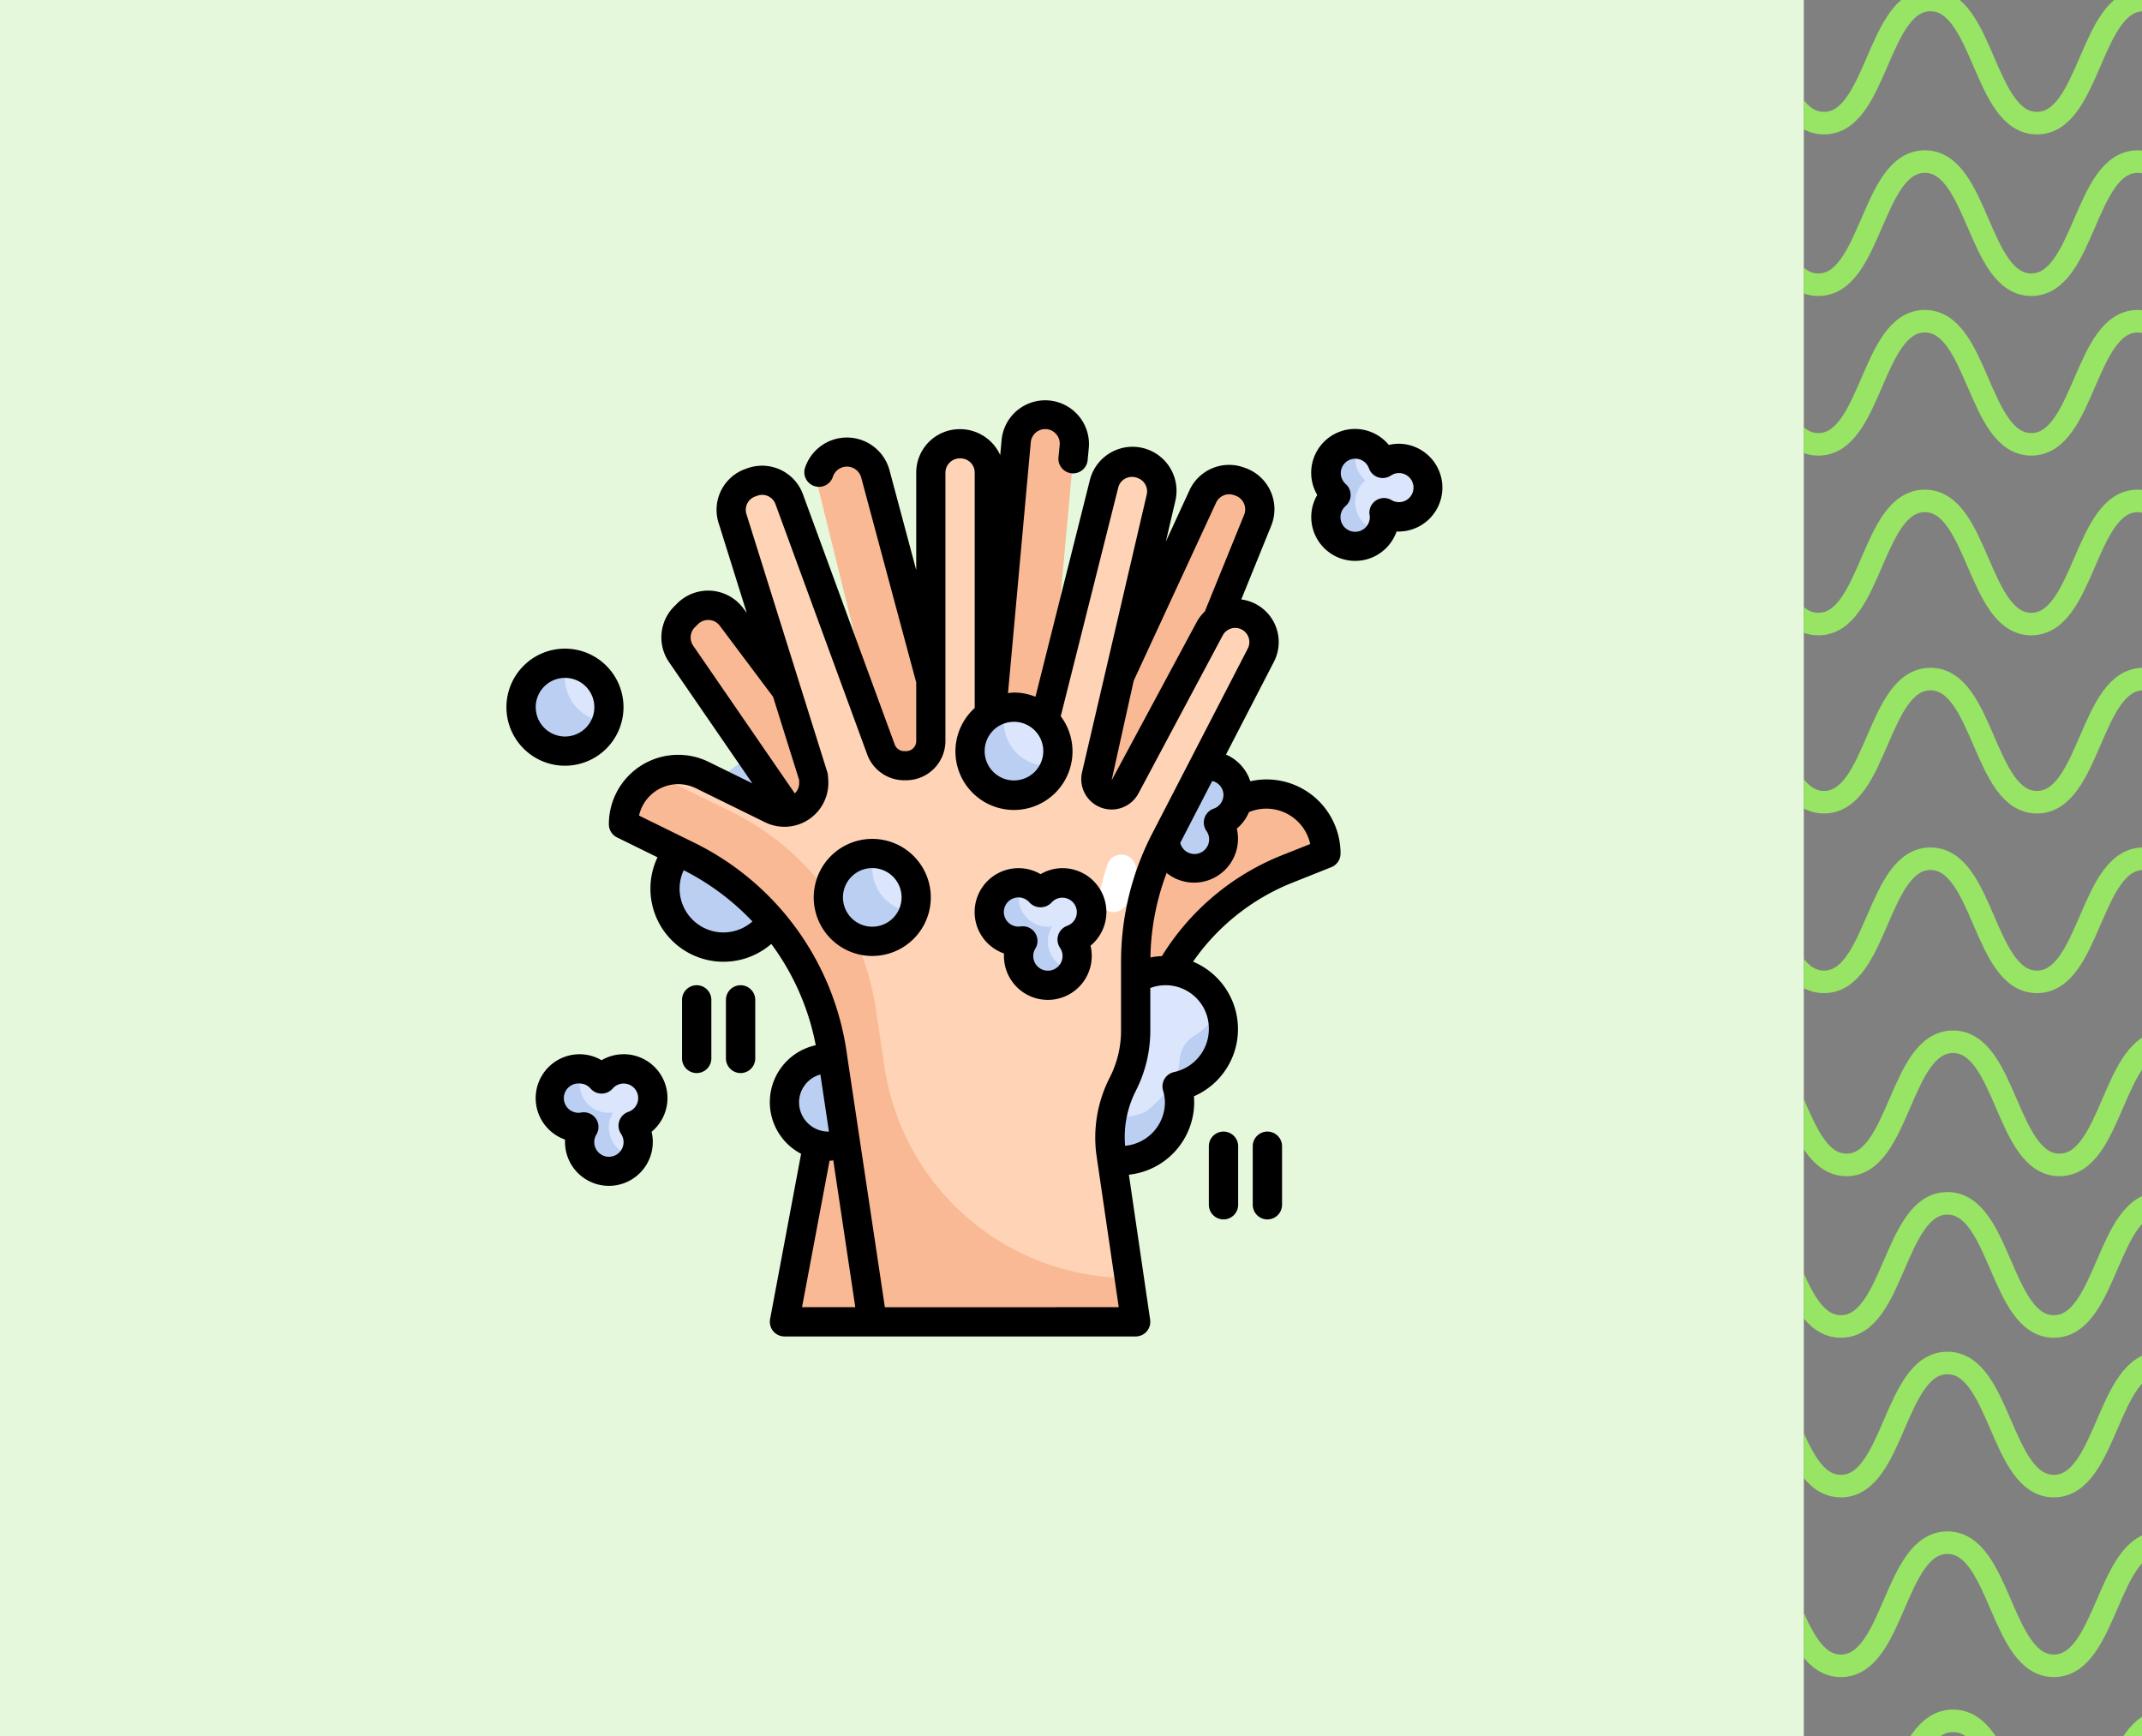 <svg xmlns="http://www.w3.org/2000/svg" xmlns:xlink="http://www.w3.org/1999/xlink" width="190" height="154" viewBox="0 0 190 154">
  <rect x="0" y="0" width="190" height="154" fill="#808080" stroke="none"/>
  <defs>
    <clipPath id="clip-path">
      <rect id="Rectángulo_405102" data-name="Rectángulo 405102" width="30" height="154" transform="translate(8)" fill="#fff" stroke="#707070" stroke-width="1"/>
    </clipPath>
  </defs>
  <g id="Grupo_1112887" data-name="Grupo 1112887" transform="translate(-1125.074 -2501)">
    <g id="Grupo_1112885" data-name="Grupo 1112885" transform="translate(840 1293)">
      <g id="Grupo_1112114" data-name="Grupo 1112114" transform="translate(285.074 1208)">
        <g id="Grupo_1111712" data-name="Grupo 1111712">
          <g id="Grupo_1111655" data-name="Grupo 1111655">
            <rect id="Rectángulo_405035" data-name="Rectángulo 405035" width="160" height="154" fill="#e6f8db"/>
          </g>
        </g>
        <g id="Enmascarar_grupo_1101780" data-name="Enmascarar grupo 1101780" transform="translate(152)" clip-path="url(#clip-path)">
          <g id="Grupo_1111713" data-name="Grupo 1111713" transform="translate(-0.148)">
            <path id="Trazado_903846" data-name="Trazado 903846" d="M0,1C4.721,1,4.721,11.922,9.442,11.922S14.164,1,18.886,1s4.722,10.922,9.443,10.922S33.051,1,37.773,1s4.721,10.922,9.442,10.922S51.938,1,56.661,1,61.381,11.922,66.1,11.922,70.827,1,75.552,1,80.276,11.922,85,11.922" transform="translate(0.5 -1)" fill="none" stroke="#98e465" stroke-miterlimit="10" stroke-width="2"/>
            <path id="Trazado_903847" data-name="Trazado 903847" d="M0,13.79c4.721,0,4.721,10.922,9.442,10.922S14.164,13.79,18.886,13.79s4.722,10.922,9.443,10.922S33.051,13.79,37.773,13.79s4.721,10.922,9.442,10.922S51.938,13.79,56.661,13.79,61.381,24.712,66.1,24.712,70.827,13.79,75.552,13.79,80.276,24.712,85,24.712" transform="translate(0 0.541)" fill="none" stroke="#98e465" stroke-miterlimit="10" stroke-width="2"/>
            <path id="Trazado_903848" data-name="Trazado 903848" d="M0,26.58C4.721,26.58,4.721,37.5,9.442,37.5S14.164,26.58,18.886,26.58,23.607,37.5,28.329,37.5,33.051,26.58,37.773,26.58,42.494,37.5,47.215,37.5,51.938,26.58,56.661,26.58,61.381,37.5,66.1,37.5,70.827,26.58,75.552,26.58,80.276,37.5,85,37.5" transform="translate(0 1.911)" fill="none" stroke="#98e465" stroke-miterlimit="10" stroke-width="2"/>
            <path id="Trazado_903849" data-name="Trazado 903849" d="M0,1C4.721,1,4.721,11.922,9.442,11.922S14.164,1,18.886,1s4.722,10.922,9.443,10.922S33.051,1,37.773,1s4.721,10.922,9.442,10.922S51.938,1,56.661,1,61.381,11.922,66.1,11.922,70.827,1,75.552,1,80.276,11.922,85,11.922" transform="translate(0 43.429)" fill="none" stroke="#98e465" stroke-miterlimit="10" stroke-width="2"/>
            <path id="Trazado_903850" data-name="Trazado 903850" d="M0,13.79c4.721,0,4.721,10.922,9.442,10.922S14.164,13.79,18.886,13.79s4.722,10.922,9.443,10.922S33.051,13.79,37.773,13.79s4.721,10.922,9.442,10.922S51.938,13.79,56.661,13.79,61.381,24.712,66.1,24.712,70.827,13.79,75.552,13.79,80.276,24.712,85,24.712" transform="translate(0.5 46.44)" fill="none" stroke="#98e465" stroke-miterlimit="10" stroke-width="2"/>
            <path id="Trazado_903851" data-name="Trazado 903851" d="M0,26.58C4.721,26.58,4.721,37.5,9.442,37.5S14.164,26.58,18.886,26.58,23.607,37.5,28.329,37.5,33.051,26.58,37.773,26.58,42.494,37.5,47.215,37.5,51.938,26.58,56.661,26.58,61.381,37.5,66.1,37.5,70.827,26.58,75.552,26.58,80.276,37.5,85,37.5" transform="translate(0.5 49.587)" fill="none" stroke="#98e465" stroke-miterlimit="10" stroke-width="2"/>
          </g>
          <g id="Grupo_1112886" data-name="Grupo 1112886" transform="translate(1.852 92.4)">
            <path id="Trazado_903846-2" data-name="Trazado 903846" d="M0,1C4.721,1,4.721,11.922,9.442,11.922S14.164,1,18.886,1s4.722,10.922,9.443,10.922S33.051,1,37.773,1s4.721,10.922,9.442,10.922S51.938,1,56.661,1,61.381,11.922,66.1,11.922,70.827,1,75.552,1,80.276,11.922,85,11.922" transform="translate(0.5 -1)" fill="none" stroke="#98e465" stroke-miterlimit="10" stroke-width="2"/>
            <path id="Trazado_903847-2" data-name="Trazado 903847" d="M0,13.79c4.721,0,4.721,10.922,9.442,10.922S14.164,13.79,18.886,13.79s4.722,10.922,9.443,10.922S33.051,13.79,37.773,13.79s4.721,10.922,9.442,10.922S51.938,13.79,56.661,13.79,61.381,24.712,66.1,24.712,70.827,13.79,75.552,13.79,80.276,24.712,85,24.712" transform="translate(0 0.541)" fill="none" stroke="#98e465" stroke-miterlimit="10" stroke-width="2"/>
            <path id="Trazado_903848-2" data-name="Trazado 903848" d="M0,26.58C4.721,26.58,4.721,37.5,9.442,37.5S14.164,26.58,18.886,26.58,23.607,37.5,28.329,37.5,33.051,26.58,37.773,26.58,42.494,37.5,47.215,37.5,51.938,26.58,56.661,26.58,61.381,37.5,66.1,37.5,70.827,26.58,75.552,26.58,80.276,37.5,85,37.5" transform="translate(0 1.911)" fill="none" stroke="#98e465" stroke-miterlimit="10" stroke-width="2"/>
            <path id="Trazado_903849-2" data-name="Trazado 903849" d="M0,1C4.721,1,4.721,11.922,9.442,11.922S14.164,1,18.886,1s4.722,10.922,9.443,10.922S33.051,1,37.773,1s4.721,10.922,9.442,10.922S51.938,1,56.661,1,61.381,11.922,66.1,11.922,70.827,1,75.552,1,80.276,11.922,85,11.922" transform="translate(0 43.429)" fill="none" stroke="#98e465" stroke-miterlimit="10" stroke-width="2"/>
            <path id="Trazado_903850-2" data-name="Trazado 903850" d="M0,13.79c4.721,0,4.721,10.922,9.442,10.922S14.164,13.79,18.886,13.79s4.722,10.922,9.443,10.922S33.051,13.79,37.773,13.79s4.721,10.922,9.442,10.922S51.938,13.79,56.661,13.79,61.381,24.712,66.1,24.712,70.827,13.79,75.552,13.79,80.276,24.712,85,24.712" transform="translate(0.5 46.44)" fill="none" stroke="#98e465" stroke-miterlimit="10" stroke-width="2"/>
            <path id="Trazado_903851-2" data-name="Trazado 903851" d="M0,26.58C4.721,26.58,4.721,37.5,9.442,37.5S14.164,26.58,18.886,26.58,23.607,37.5,28.329,37.5,33.051,26.58,37.773,26.58,42.494,37.5,47.215,37.5,51.938,26.58,56.661,26.58,61.381,37.5,66.1,37.5,70.827,26.58,75.552,26.58,80.276,37.5,85,37.5" transform="translate(0.5 49.587)" fill="none" stroke="#98e465" stroke-miterlimit="10" stroke-width="2"/>
          </g>
        </g>
      </g>
    </g>
    <g id="Layer_8" data-name="Layer 8" transform="translate(1169.996 2536.465)">
      <path id="Trazado_909941" data-name="Trazado 909941" d="M25.145,29.585a5.192,5.192,0,0,0-10.384,0A5.139,5.139,0,0,0,14.977,31a5.266,5.266,0,1,0,6.054,3.658A5.192,5.192,0,0,0,25.145,29.585Z" transform="translate(3.195 7.27)" fill="#bbcff2"/>
      <path id="Trazado_909942" data-name="Trazado 909942" d="M16.507,18.961l9.237,12.316a2.19,2.19,0,0,0,1.752.876h0a2.191,2.191,0,0,0,2.127-2.717L24.215,7.555A2.584,2.584,0,0,1,25.84,4.5l.042-.016a2.586,2.586,0,0,1,3.383,1.763l5.789,21.677a2.19,2.19,0,0,0,2.121,1.628h.212a2.191,2.191,0,0,0,2.182-1.992L41.774,3.351A2.587,2.587,0,0,1,44.338,1h0a2.586,2.586,0,0,1,2.571,2.819L44.79,27.167a2.191,2.191,0,0,0,2.182,2.39h.095a2.19,2.19,0,0,0,1.989-1.271l9.259-20.01a2.587,2.587,0,0,1,3.231-1.343l.13.047a2.584,2.584,0,0,1,1.511,3.4L55.339,29.686a5.192,5.192,0,0,0-.382,1.955v2.373a2.6,2.6,0,0,0,3.558,2.412L62,35.036a5.279,5.279,0,0,1,7.235,4.9h0L65.76,41.325A20.768,20.768,0,0,0,52.984,57.094l-.492,2.856q-.13.762-.319,1.512l-5,20.015H21.209l3.716-19.819a10.4,10.4,0,0,0,.178-1.915V48.5A23.367,23.367,0,0,0,20.99,35.253L12.043,22.242a2.586,2.586,0,0,1,.3-3.293l.26-.26a2.586,2.586,0,0,1,3.9.271Z" transform="translate(3.454 0.299)" fill="#f9b995"/>
      <path id="Trazado_909943" data-name="Trazado 909943" d="M52.278,44.192a5.192,5.192,0,0,0-10.384,0,5.139,5.139,0,0,0,.219,1.414,5.192,5.192,0,1,0,6.271,5.077,5.139,5.139,0,0,0-.219-1.414A5.192,5.192,0,0,0,52.278,44.192Z" transform="translate(11.324 11.623)" fill="#dbe6fd"/>
      <path id="Trazado_909944" data-name="Trazado 909944" d="M48.382,46.207c-.049,1.233-.689,2.627-2.714,4.335a2.142,2.142,0,0,1-.685.389A5.212,5.212,0,0,1,38.387,48a5.392,5.392,0,0,0,.968,5.55,2.8,2.8,0,0,0,.787.7,5.273,5.273,0,0,0,8.24-4.312,5.139,5.139,0,0,0-.219-1.414,5.175,5.175,0,0,0,3.725-7.031,5.217,5.217,0,0,1-2.144,2.514A2.71,2.71,0,0,0,48.382,46.207Z" transform="translate(11.327 12.367)" fill="#bbcff2"/>
      <path id="Trazado_909945" data-name="Trazado 909945" d="M50.791,31.49a2.579,2.579,0,0,0-.445-1.454,2.588,2.588,0,1,0-2.8-4.141,2.6,2.6,0,1,0-1.947,4.3,2.437,2.437,0,0,0,.38-.039,2.6,2.6,0,1,0,4.812,1.337Z" transform="translate(12.811 7.451)" fill="#bbcff2"/>
      <circle id="Elipse_12671" data-name="Elipse 12671" cx="3.894" cy="3.894" r="3.894" transform="translate(24.662 58.411)" fill="#bbcff2"/>
      <path id="Trazado_909946" data-name="Trazado 909946" d="M60,19.4l-7.48,14.015a1.4,1.4,0,0,1-1.232.739h0a1.4,1.4,0,0,1-1.36-1.712L55.676,7.8a2.552,2.552,0,0,0-1.613-2.985l-.091-.034a2.553,2.553,0,0,0-3.35,1.777L44.76,29.9a2.187,2.187,0,0,1-2.121,1.655h0a2.188,2.188,0,0,1-2.188-2.188V5.553A2.553,2.553,0,0,0,37.9,3h-.086a2.553,2.553,0,0,0-2.553,2.553V29.368a2.188,2.188,0,0,1-2.188,2.188h-.178a2.186,2.186,0,0,1-2.047-1.428L22.695,7.916a2.554,2.554,0,0,0-3.272-1.521l-.193.07a2.554,2.554,0,0,0-1.558,3.163l7.2,23v.453a2.6,2.6,0,0,1-3.741,2.336L14.991,32.4A4.852,4.852,0,0,0,8,36.748H8l5.688,2.793a23.364,23.364,0,0,1,12.85,17.844l3.528,23.5H53.43L51.224,65.824a10.394,10.394,0,0,1,1.016-5.932l.093-.188a10.376,10.376,0,0,0,1.1-4.639V48.919a23.371,23.371,0,0,1,2.607-10.726l8.487-16.42a2.554,2.554,0,0,0-.628-3.128h0A2.553,2.553,0,0,0,60,19.4Z" transform="translate(2.384 0.895)" fill="#ffd3b6"/>
      <path id="Trazado_909947" data-name="Trazado 909947" d="M52.859,70.335a21.946,21.946,0,0,1-21.7-18.69l-.721-4.8A23.364,23.364,0,0,0,17.586,29L11.894,26.2a4.888,4.888,0,0,1,.088-.881A4.849,4.849,0,0,0,8,30.1l5.688,2.793a23.364,23.364,0,0,1,12.85,17.844l3.528,23.5H53.43Z" transform="translate(2.384 7.547)" fill="#f9b995"/>
      <path id="Trazado_909948" data-name="Trazado 909948" d="M40.791,39.49a2.579,2.579,0,0,0-.445-1.454,2.588,2.588,0,1,0-2.8-4.141,2.6,2.6,0,1,0-1.947,4.3,2.438,2.438,0,0,0,.38-.039,2.6,2.6,0,1,0,4.812,1.337Z" transform="translate(9.831 9.835)" fill="#dbe6fd"/>
      <path id="Trazado_909949" data-name="Trazado 909949" d="M10.791,52.205a2.6,2.6,0,0,0-.445-1.454,2.588,2.588,0,1,0-2.8-4.141,2.6,2.6,0,1,0-1.947,4.3,2.452,2.452,0,0,0,.38-.039,2.6,2.6,0,1,0,4.812,1.337Z" transform="translate(0.891 13.625)" fill="#dbe6fd"/>
      <path id="Trazado_909950" data-name="Trazado 909950" d="M8.192,50.907a2.58,2.58,0,0,1,.38-1.337,2.451,2.451,0,0,1-.38.039,2.579,2.579,0,0,1-2.257-3.856,2.416,2.416,0,0,0-.339-.038,2.6,2.6,0,1,0,0,5.192,2.452,2.452,0,0,0,.38-.039,2.586,2.586,0,1,0,4.47,2.6,2.588,2.588,0,0,1-2.255-2.557Z" transform="translate(0.894 13.625)" fill="#bbcff2"/>
      <circle id="Elipse_12672" data-name="Elipse 12672" cx="3.894" cy="3.894" r="3.894" transform="translate(28.556 40.239)" fill="#dbe6fd"/>
      <circle id="Elipse_12673" data-name="Elipse 12673" cx="3.894" cy="3.894" r="3.894" transform="translate(1.298 23.365)" fill="#dbe6fd"/>
      <path id="Trazado_909951" data-name="Trazado 909951" d="M62.49,4.3a2.579,2.579,0,0,0-1.454.445,2.588,2.588,0,1,0-4.141,2.8,2.6,2.6,0,1,0,4.3,1.947,2.437,2.437,0,0,0-.039-.38A2.6,2.6,0,1,0,62.49,4.3Z" transform="translate(16.689 0.894)" fill="#dbe6fd"/>
      <circle id="Elipse_12674" data-name="Elipse 12674" cx="3.894" cy="3.894" r="3.894" transform="translate(41.129 27.259)" fill="#dbe6fd"/>
      <path id="Trazado_909952" data-name="Trazado 909952" d="M38.588,26.177a3.85,3.85,0,0,1-3.677-5.125,3.894,3.894,0,1,0,4.35,5.062,3.961,3.961,0,0,1-.672.062Z" transform="translate(9.438 6.275)" fill="#bbcff2"/>
      <path id="Trazado_909953" data-name="Trazado 909953" d="M38.192,38.192a2.58,2.58,0,0,1,.38-1.337,2.436,2.436,0,0,1-.38.039,2.579,2.579,0,0,1-2.257-3.856A2.625,2.625,0,0,0,35.6,33a2.6,2.6,0,1,0,0,5.192,2.437,2.437,0,0,0,.38-.039,2.586,2.586,0,1,0,4.47,2.6A2.587,2.587,0,0,1,38.192,38.192Z" transform="translate(9.834 9.835)" fill="#bbcff2"/>
      <path id="Trazado_909954" data-name="Trazado 909954" d="M58.6,8.192a2.577,2.577,0,0,1,.9-1.947,2.543,2.543,0,0,1-.565-3.192A2.548,2.548,0,0,0,58.6,3a2.586,2.586,0,0,0-1.7,4.543,2.587,2.587,0,1,0,3.955,3.21A2.587,2.587,0,0,1,58.6,8.192Z" transform="translate(16.689 0.895)" fill="#bbcff2"/>
      <path id="Trazado_909955" data-name="Trazado 909955" d="M4.9,19.3a3.845,3.845,0,0,1,.231-1.275C5.051,18.018,4.977,18,4.9,18a3.894,3.894,0,1,0,3.663,5.169A3.884,3.884,0,0,1,4.9,19.3Z" transform="translate(0.294 5.365)" fill="#bbcff2"/>
      <path id="Trazado_909956" data-name="Trazado 909956" d="M25.9,32.3a3.845,3.845,0,0,1,.231-1.275c-.078,0-.152-.023-.231-.023a3.894,3.894,0,1,0,3.663,5.169A3.884,3.884,0,0,1,25.9,32.3Z" transform="translate(6.552 9.239)" fill="#bbcff2"/>
      <path id="Trazado_909957" data-name="Trazado 909957" d="M41.786,36.16a1.353,1.353,0,0,1-.286-.031,1.3,1.3,0,0,1-.981-1.558c.192-.854.426-1.707.7-2.535a1.3,1.3,0,1,1,2.466.807c-.245.75-.458,1.523-.632,2.3A1.3,1.3,0,0,1,41.786,36.16Z" transform="translate(12.066 9.271)" fill="#fff"/>
      <path id="Trazado_909958" data-name="Trazado 909958" d="M69.014,34.794a6.55,6.55,0,0,0-5.115-.966,3.9,3.9,0,0,0-2.16-2.366l4.237-8.2a3.811,3.811,0,0,0-2.88-5.559l2.657-6.542A3.884,3.884,0,0,0,63.48,6.051l-.13-.045A3.864,3.864,0,0,0,58.5,8.025l-2.091,4.534.832-3.57A3.9,3.9,0,0,0,49.66,7.14l-4.82,19.194a5.167,5.167,0,0,0-1.9-.373,4.869,4.869,0,0,0-.536.055L44.424,3.765a1.286,1.286,0,0,1,2.231-.752A1.267,1.267,0,0,1,46.988,4l-.1,1.038a1.3,1.3,0,1,0,2.586.235l.1-1.038a3.884,3.884,0,0,0-7.736-.7L41.714,4.9a3.91,3.91,0,0,0-3.6-2.3,3.855,3.855,0,0,0-3.851,3.851V15.1L31.886,6.216a3.912,3.912,0,0,0-7.512-.108,1.3,1.3,0,0,0,2.484.754,1.312,1.312,0,0,1,2.523.023S34.24,25,34.262,25.058v5.21a.892.892,0,0,1-.89.89h-.178a.893.893,0,0,1-.835-.583L24.21,8.363A3.859,3.859,0,0,0,19.278,6.07l-.192.07A3.845,3.845,0,0,0,16.727,10.9l2.505,8-.319-.427a3.884,3.884,0,0,0-5.853-.415l-.266.266a3.882,3.882,0,0,0-.454,4.945l7.388,10.746-3.867-1.9A6.149,6.149,0,0,0,7,37.643a1.3,1.3,0,0,0,.726,1.168l3.589,1.763a6.48,6.48,0,0,0,10.093,7.683,22.055,22.055,0,0,1,3.943,8.986,5.167,5.167,0,0,0-1.3,9.629L21.3,81.539a1.3,1.3,0,0,0,1.273,1.534H53.728a1.3,1.3,0,0,0,1.284-1.486L53.127,68.725a6.477,6.477,0,0,0,5.793-6.42,5.3,5.3,0,0,0-.026-.533,6.49,6.49,0,0,0-.075-11.942,19.549,19.549,0,0,1,8.789-6.995l3.475-1.385a1.3,1.3,0,0,0,.818-1.211A6.574,6.574,0,0,0,69.014,34.794Zm-7.5.253a1.3,1.3,0,0,1-.874,1.216,1.3,1.3,0,0,0-.649,1.947,1.3,1.3,0,1,1-2.308,1.084l2.835-5.487a1.28,1.28,0,0,1,1,1.24ZM53.56,24.9l7.3-15.777a1.281,1.281,0,0,1,1.611-.667l.123.044a1.29,1.29,0,0,1,.753,1.7L59.862,18.77a3.84,3.84,0,0,0-.706.909l-7.562,14.07S53.548,24.923,53.56,24.9Zm-8.027,6.256a2.6,2.6,0,1,1-2.6-2.6A2.6,2.6,0,0,1,45.533,31.153ZM14.63,20.167,14.9,19.9a1.286,1.286,0,0,1,1.941.139l4.725,6.3,2.313,7.382v.26a1.233,1.233,0,0,1-.389.924l-.051-.077L14.48,21.807a1.289,1.289,0,0,1,.149-1.641Zm2.538,27.073a3.894,3.894,0,0,1-3.894-3.894,3.852,3.852,0,0,1,.365-1.624,22.043,22.043,0,0,1,6.093,4.543A3.894,3.894,0,0,1,17.167,47.239Zm8.594,12.6.759,5.062H26.47a2.6,2.6,0,0,1-2.6-2.6A2.57,2.57,0,0,1,25.761,59.839Zm.814,7.648c.112,0,.219-.021.33-.03l1.952,13.02H24.134Zm4.906,12.991-3.355-22.37A24.618,24.618,0,0,0,14.558,39.272l-4.881-2.4a3.558,3.558,0,0,1,5.039-2.422l6.142,3.018a3.894,3.894,0,0,0,5.611-3.5,7.822,7.822,0,0,0-.06-.841l-7.209-23a1.255,1.255,0,0,1,.779-1.555l.192-.07a1.255,1.255,0,0,1,1.607.748l8.139,22.208a3.5,3.5,0,0,0,3.272,2.284h.178a3.49,3.49,0,0,0,3.486-3.486V6.448A1.279,1.279,0,0,1,38.2,5.193,1.256,1.256,0,0,1,39.45,6.448V27.332a5.192,5.192,0,1,0,7.632.729l5.1-20.284a1.24,1.24,0,0,1,.63-.8,1.306,1.306,0,0,1,1.109-.038A1.258,1.258,0,0,1,54.71,8.4L48.969,33.041a2.695,2.695,0,0,0,5,1.877L61.446,20.9a1.255,1.255,0,0,1,2.222,1.168L55.184,38.491A24.76,24.76,0,0,0,52.43,49.813V55.96a9.126,9.126,0,0,1-.959,4.064l-.095.187a11.682,11.682,0,0,0-1.138,6.7l1.989,13.567ZM60.219,55.815a3.908,3.908,0,0,1-3.084,3.807,1.3,1.3,0,0,0-.98,1.625,3.837,3.837,0,0,1,.17,1.058,3.885,3.885,0,0,1-3.534,3.858,9.038,9.038,0,0,1,.909-4.791l.093-.188a11.747,11.747,0,0,0,1.234-5.225v-3.79a3.834,3.834,0,0,1,5.192,3.646Zm6.429-15.4a22.147,22.147,0,0,0-10.593,8.923,6.62,6.62,0,0,0-1.018.119,22.171,22.171,0,0,1,1.437-7.493A3.894,3.894,0,0,0,62.7,38.03a3.894,3.894,0,0,0,1.08-1.465l.061-.025a3.989,3.989,0,0,1,5.37,2.856Z" transform="translate(2.086 0)"/>
      <path id="Trazado_909959" data-name="Trazado 909959" d="M43.683,35.894A3.894,3.894,0,0,0,39.789,32a3.854,3.854,0,0,0-1.947.531A3.854,3.854,0,0,0,35.895,32,3.894,3.894,0,0,0,34.6,39.569c0,.073-.006.145-.006.219a3.894,3.894,0,1,0,7.68-.909A3.88,3.88,0,0,0,43.683,35.894Zm-3.47,1.216a1.3,1.3,0,0,0-.649,1.947,1.3,1.3,0,1,1-2.371.731,1.278,1.278,0,0,1,.193-.666,1.3,1.3,0,0,0-1.123-1.966,1.438,1.438,0,0,0-.2.014,1.294,1.294,0,1,1,.8-2.122,1.34,1.34,0,0,0,1.955,0,1.284,1.284,0,1,1,1.394,2.063Z" transform="translate(9.536 9.537)"/>
      <path id="Trazado_909960" data-name="Trazado 909960" d="M9.789,44.715a3.845,3.845,0,0,0-1.947.531A3.834,3.834,0,0,0,5.9,44.715a3.894,3.894,0,0,0-1.3,7.567V52.5a3.894,3.894,0,1,0,7.682-.909,3.886,3.886,0,0,0-2.49-6.879Zm.426,5.109a1.3,1.3,0,0,0-.649,1.947,1.3,1.3,0,1,1-2.181.06,1.3,1.3,0,0,0-1.12-1.968,1.259,1.259,0,0,0-.2.016A1.3,1.3,0,1,1,5.9,47.311a1.286,1.286,0,0,1,.97.45,1.3,1.3,0,0,0,.977.445h0a1.3,1.3,0,0,0,.977-.444,1.29,1.29,0,1,1,1.4,2.061Z" transform="translate(0.595 13.327)"/>
      <path id="Trazado_909961" data-name="Trazado 909961" d="M26.192,30a5.192,5.192,0,1,0,5.192,5.192A5.192,5.192,0,0,0,26.192,30Zm0,7.788a2.6,2.6,0,1,1,2.6-2.6A2.6,2.6,0,0,1,26.192,37.788Z" transform="translate(6.258 8.941)"/>
      <path id="Trazado_909962" data-name="Trazado 909962" d="M10.384,22.192a5.192,5.192,0,1,0-5.192,5.192A5.192,5.192,0,0,0,10.384,22.192Zm-7.788,0a2.6,2.6,0,1,1,2.6,2.6A2.6,2.6,0,0,1,2.6,22.192Z" transform="translate(0 5.067)"/>
      <path id="Trazado_909963" data-name="Trazado 909963" d="M62.79,3.3a3.894,3.894,0,0,0-.909.108,3.884,3.884,0,0,0-6.349,4.435A3.854,3.854,0,0,0,55,9.792a3.894,3.894,0,0,0,7.569,1.292A3.894,3.894,0,1,0,62.79,3.3Zm-.666,5a1.3,1.3,0,0,0-1.952,1.319,1.083,1.083,0,0,1,.022.173,1.3,1.3,0,1,1-2.144-.97,1.3,1.3,0,0,0,0-1.955,1.284,1.284,0,1,1,2.063-1.394,1.3,1.3,0,0,0,1.947.649A1.289,1.289,0,1,1,62.124,8.3Z" transform="translate(16.389 0.593)"/>
      <path id="Trazado_909964" data-name="Trazado 909964" d="M13.3,40A1.3,1.3,0,0,0,12,41.3V46.49a1.3,1.3,0,0,0,2.6,0V41.3A1.3,1.3,0,0,0,13.3,40Z" transform="translate(3.576 11.921)"/>
      <path id="Trazado_909965" data-name="Trazado 909965" d="M16.3,40A1.3,1.3,0,0,0,15,41.3V46.49a1.3,1.3,0,0,0,2.6,0V41.3A1.3,1.3,0,0,0,16.3,40Z" transform="translate(4.47 11.921)"/>
      <path id="Trazado_909966" data-name="Trazado 909966" d="M49.3,50A1.3,1.3,0,0,0,48,51.3V56.49a1.3,1.3,0,0,0,2.6,0V51.3A1.3,1.3,0,0,0,49.3,50Z" transform="translate(14.305 14.902)"/>
      <path id="Trazado_909967" data-name="Trazado 909967" d="M52.3,50A1.3,1.3,0,0,0,51,51.3V56.49a1.3,1.3,0,0,0,2.6,0V51.3A1.3,1.3,0,0,0,52.3,50Z" transform="translate(15.199 14.902)"/>
    </g>
  </g>
</svg>
